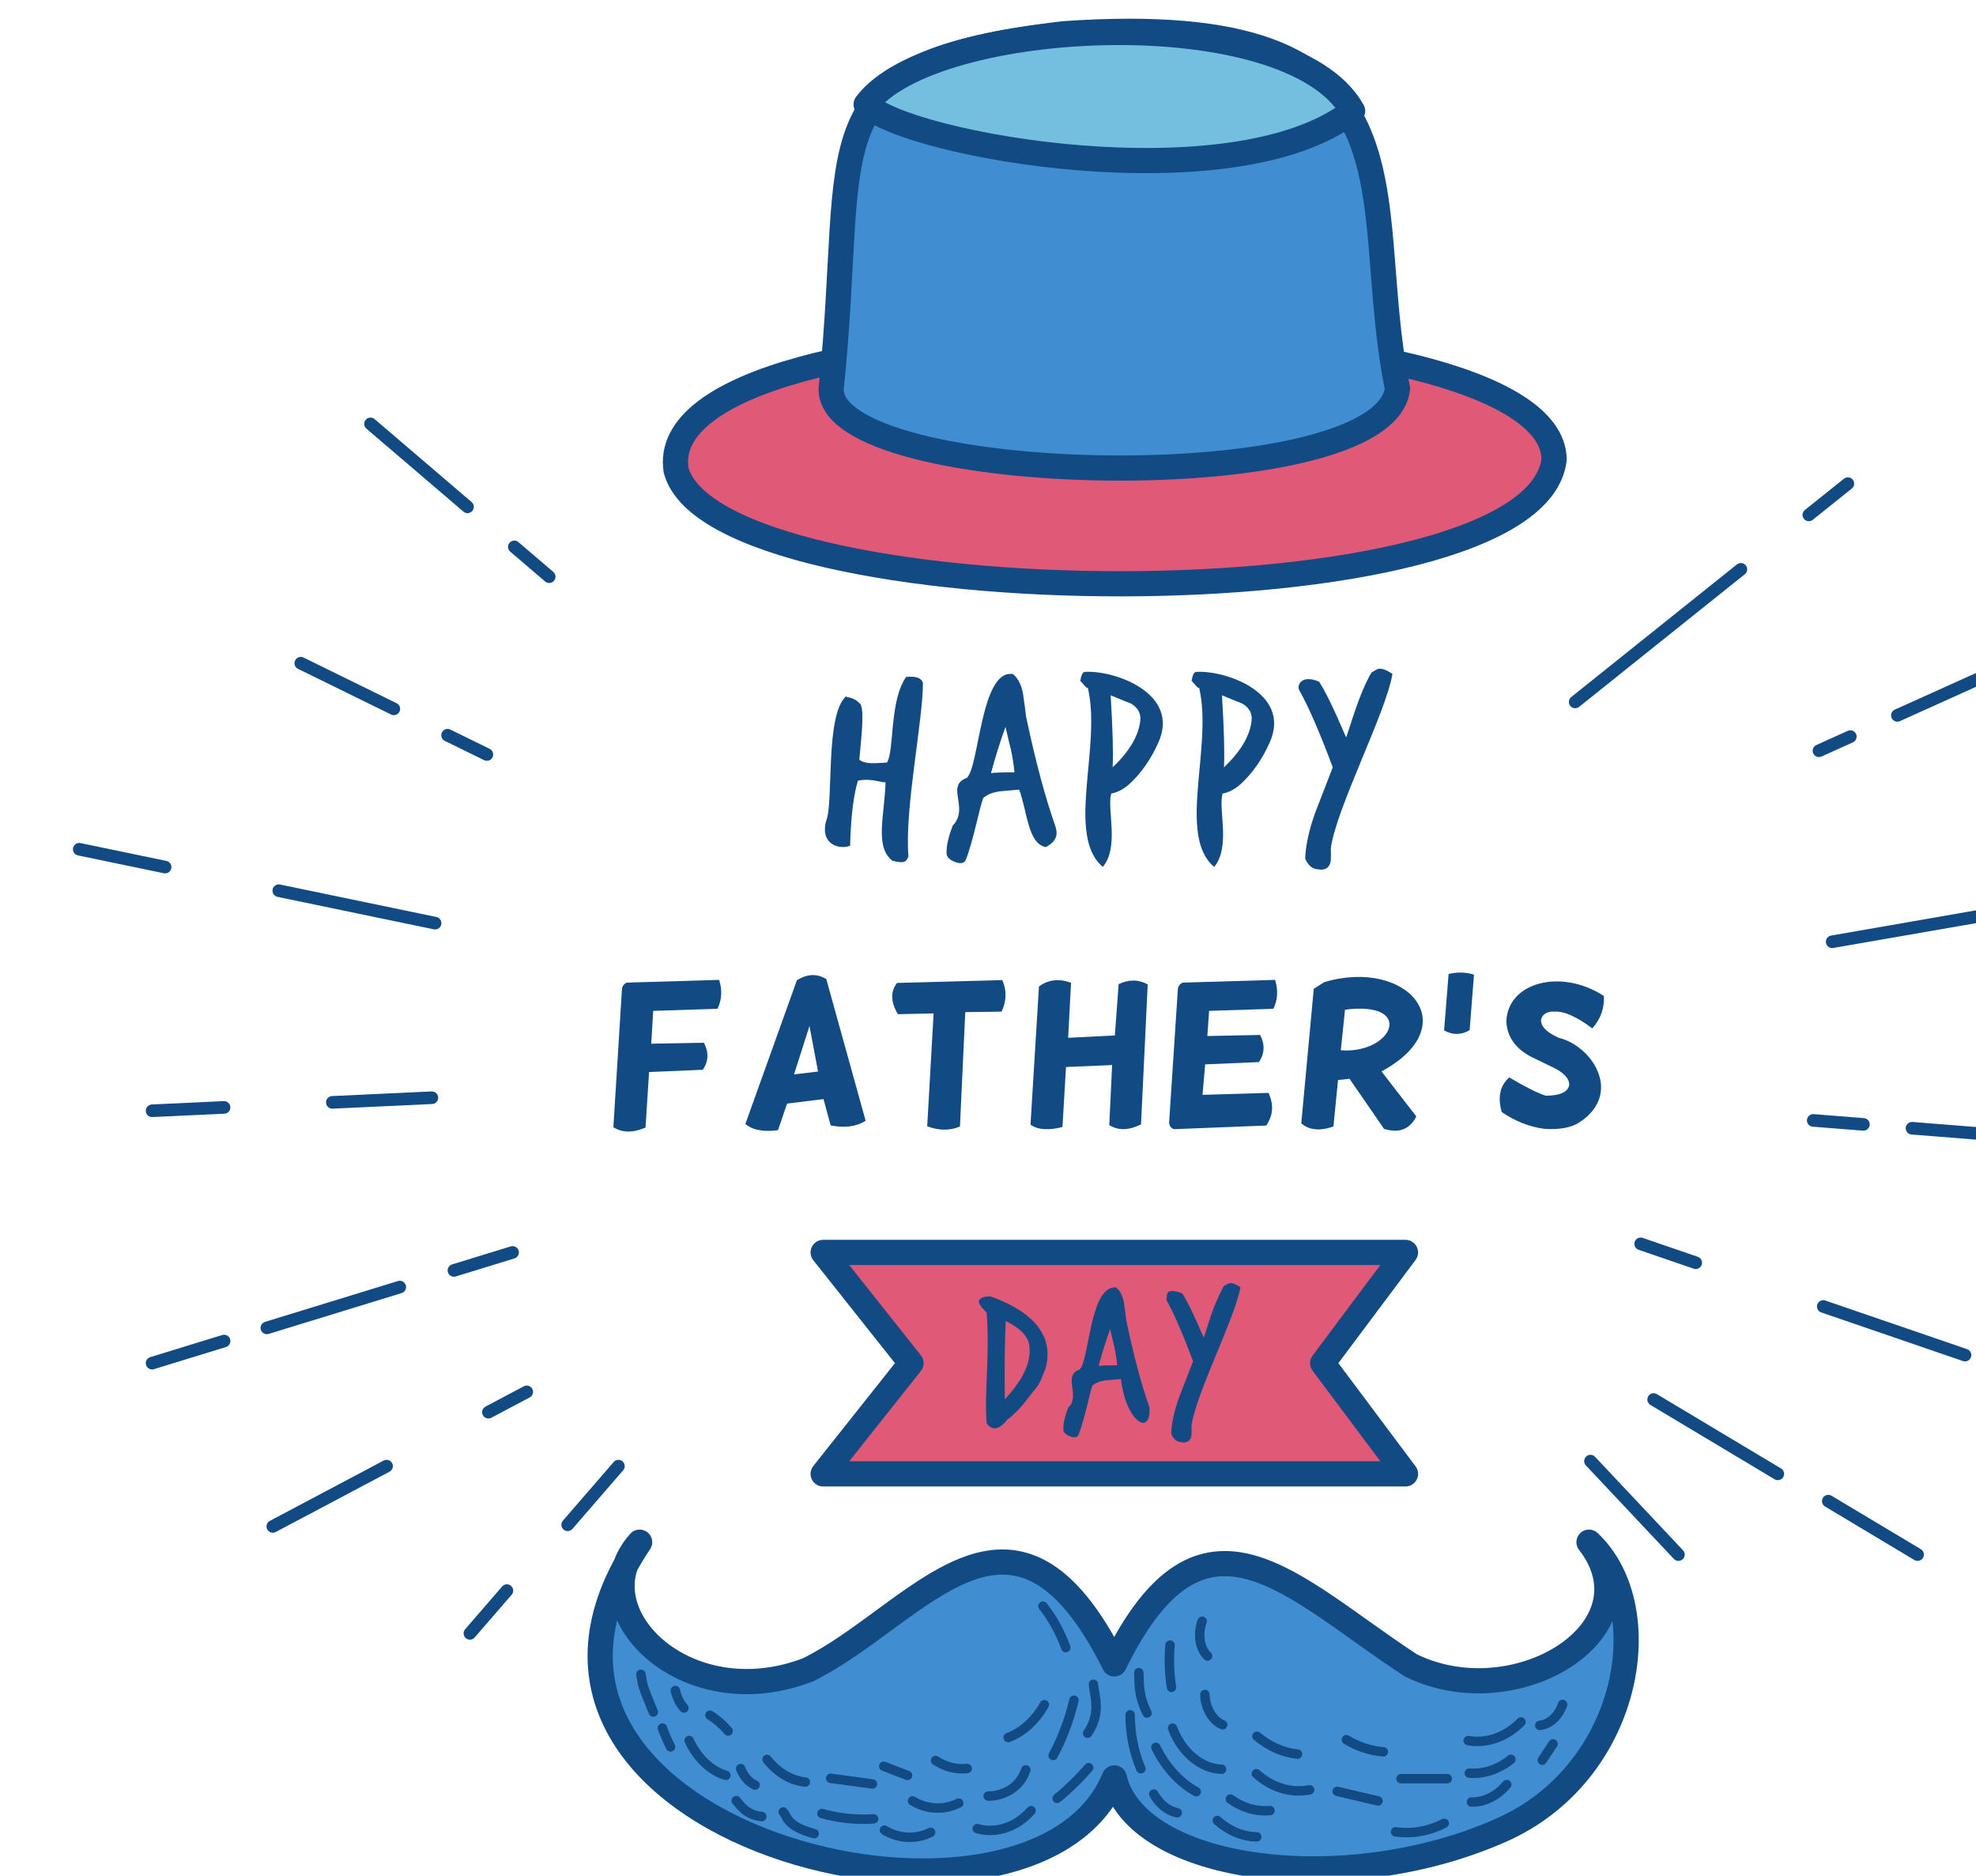 <svg width="157" height="149" viewBox="0 0 157 149" fill="none" xmlns="http://www.w3.org/2000/svg">
<g clip-path="url(#clip0_1_5413)">
<path fill-rule="evenodd" clip-rule="evenodd" d="M111.671 117.081H65.402L72.383 108.285L65.402 99.489H111.671L105.089 108.285L111.671 117.081Z" fill="#E05977"/>
<path fill-rule="evenodd" clip-rule="evenodd" d="M111.671 117.081H65.402L72.383 108.285L65.402 99.489H111.671L105.089 108.285L111.671 117.081Z" stroke="#124A83" stroke-width="2" stroke-linecap="round" stroke-linejoin="round"/>
<path fill-rule="evenodd" clip-rule="evenodd" d="M123.48 36.507C121.883 49.84 56.9 49.209 53.716 37.347C51.507 23 123.372 23.483 123.48 36.507Z" fill="#E05977"/>
<path fill-rule="evenodd" clip-rule="evenodd" d="M123.48 36.507C121.883 49.84 56.9 49.209 53.716 37.347C51.507 23 123.372 23.483 123.48 36.507Z" stroke="#124A83" stroke-width="2" stroke-linecap="round" stroke-linejoin="round"/>
<path fill-rule="evenodd" clip-rule="evenodd" d="M111.038 30.868C110.012 39.752 65.799 38.806 66.04 30.868C68.151 10.721 63.835 5.147 84.473 2.684C114.417 0.587 107.856 15.514 111.038 30.868Z" fill="#418DD2"/>
<path fill-rule="evenodd" clip-rule="evenodd" d="M111.038 30.868C110.012 39.752 65.799 38.806 66.04 30.868C68.151 10.721 63.835 5.147 84.473 2.684C114.417 0.587 107.856 15.514 111.038 30.868Z" stroke="#124A83" stroke-width="2" stroke-linecap="round" stroke-linejoin="round"/>
<path fill-rule="evenodd" clip-rule="evenodd" d="M107.471 8.818C98.03 16.183 72.075 11.557 68.817 8.291C74.038 1.283 102.491 -0.097 107.471 8.818Z" fill="#74BFDF"/>
<path fill-rule="evenodd" clip-rule="evenodd" d="M107.471 8.818C98.03 16.183 72.075 11.557 68.817 8.291C74.038 1.283 102.491 -0.097 107.471 8.818Z" stroke="#124A83" stroke-width="2" stroke-linecap="round" stroke-linejoin="round"/>
<path fill-rule="evenodd" clip-rule="evenodd" d="M73.33 54.258C73.326 57.324 71.862 64.24 72.178 68.046C71.982 68.408 71.952 68.643 70.914 68.378C69.465 67.278 70.288 64.787 70.359 62.127C70.144 62.24 69.294 61.777 68.165 62.016C67.81 63.184 67.603 64.905 67.545 67.181C66.743 67.511 65.132 67.123 65.639 65.208C66.255 63.791 65.532 56.779 67.234 55.3C67.252 55.479 67.737 55.241 68.387 55.965C68.684 56.594 68.414 58.773 68.276 60.354C68.453 60.487 68.675 60.568 68.941 60.598C69.118 60.628 69.37 60.635 69.695 60.62C70.123 60.591 70.382 60.575 70.471 60.575C71.071 59.661 70.649 55.677 72 53.771C72.783 53.697 73.226 53.859 73.33 54.258" fill="#124A83"/>
<path fill-rule="evenodd" clip-rule="evenodd" d="M80.601 61.351C80.556 60.805 80.46 60.191 80.313 59.511C80.164 58.92 80.025 58.329 79.891 57.738C79.448 58.965 79.064 60.191 78.739 61.417C78.975 61.373 79.595 61.351 80.601 61.351V61.351ZM83.837 65.585C83.92 65.889 84.272 66.696 83.083 67.292C81.663 67.009 81.63 64.473 80.978 62.726C80.475 62.77 79.972 62.814 79.47 62.858C78.894 62.933 78.443 63.11 78.118 63.391C77.838 64.105 77.321 66.831 76.744 68.289C76.625 68.555 76.374 68.629 75.99 68.511C75.502 68.348 75.244 68.126 75.214 67.846C75.17 67.284 75.332 66.531 75.702 65.585C77.052 64.165 75.086 62.441 76.81 61.794C77.81 60.976 77.908 53.104 80.49 53.549C80.904 53.903 81.169 54.435 81.288 55.144C81.376 55.75 81.457 56.356 81.532 56.962C82.271 60.45 83.039 63.324 83.837 65.585" fill="#124A83"/>
<path fill-rule="evenodd" clip-rule="evenodd" d="M90.597 57.273C90.671 56.682 90.42 56.217 89.843 55.877C89.814 55.877 89.282 55.663 88.247 55.234C88.409 57.953 88.461 59.859 88.403 60.953C89.718 59.711 90.45 58.485 90.597 57.273ZM92.038 58.98C91.505 60.185 90.693 61.462 89.577 62.416C89.149 62.756 88.72 62.962 88.292 63.036C87.933 64.302 88.954 67.25 87.627 68.866C84.656 66.38 87.547 59.269 86.43 54.635C86.326 54.679 86.217 54.508 85.831 54.081C85.906 53.608 86.031 53.372 86.208 53.372C88.555 53.231 93.789 55.071 92.038 58.98" fill="#124A83"/>
<path fill-rule="evenodd" clip-rule="evenodd" d="M99.442 57.273C99.516 56.682 99.265 56.217 98.688 55.877C98.659 55.877 98.127 55.663 97.092 55.234C97.254 57.953 97.306 59.859 97.248 60.953C98.563 59.711 99.295 58.485 99.442 57.273ZM100.883 58.98C100.35 60.185 99.538 61.462 98.422 62.416C97.994 62.756 97.565 62.962 97.137 63.036C96.778 64.302 97.799 67.25 96.472 68.866C93.501 66.38 96.392 59.269 95.275 54.635C95.171 54.679 95.062 54.508 94.676 54.081C94.751 53.608 94.876 53.372 95.053 53.372C97.4 53.231 102.634 55.071 100.883 58.98" fill="#124A83"/>
<path fill-rule="evenodd" clip-rule="evenodd" d="M110.636 53.527C110.115 56.641 106.177 64.172 105.738 67.381C105.752 67.869 105.752 68.179 105.738 68.312C105.693 68.829 105.419 69.088 104.917 69.088C104.819 69 104.148 69.245 103.699 68.201C103.742 67.122 104.016 65.889 104.518 64.5C104.976 63.318 105.435 62.135 105.893 60.953C104.843 58.145 103.949 56.091 103.21 54.791C103.049 54.347 103.469 53.586 104.807 54.148C105.321 54.96 105.909 56.138 106.956 58.581C107.292 57.682 107.981 55.101 108.974 53.416C109.459 53.173 109.55 52.846 110.636 53.527" fill="#124A83"/>
<path fill-rule="evenodd" clip-rule="evenodd" d="M57.141 77.839C57.396 78.657 57.352 79.422 57.008 80.136L51.899 80.3L51.743 82.909L55.93 82.831C56.326 83.592 56.297 84.308 55.844 84.98L51.571 85.159L51.289 89.573C50.294 90 49.443 89.99 48.735 89.542L49.422 78.495C49.48 78.292 49.602 78.147 49.789 78.058L57.141 77.839Z" fill="#124A83"/>
<path fill-rule="evenodd" clip-rule="evenodd" d="M64.316 81.503L63.089 85.347L64.996 85.12L64.316 81.503ZM65.652 77.776L68.777 89.026C68.063 89.495 67.136 89.62 65.996 89.401L65.433 87.308L62.535 87.667L61.816 89.776C60.655 89.933 59.79 89.769 59.222 89.284L63.316 77.87C64.139 77.355 64.918 77.323 65.652 77.776V77.776Z" fill="#124A83"/>
<path fill-rule="evenodd" clip-rule="evenodd" d="M79.639 77.855C79.998 78.688 79.978 79.523 79.577 80.362L76.694 80.401L76.272 89.487C75.48 89.826 74.613 89.82 73.67 89.472L74.178 80.502L71.342 80.566C70.764 79.591 70.741 78.763 71.272 78.082L79.639 77.855Z" fill="#124A83"/>
<path fill-rule="evenodd" clip-rule="evenodd" d="M85.096 78.073L84.869 82.44L88.58 82.253L88.877 78.182C89.679 77.792 90.45 77.797 91.19 78.198L90.658 89.315C89.695 89.8 88.854 89.82 88.135 89.378L88.362 84.604L84.698 84.76L84.416 89.526C83.296 89.812 82.45 89.75 81.877 89.339L82.549 78.362C83.31 77.81 84.159 77.714 85.096 78.073" fill="#124A83"/>
<path fill-rule="evenodd" clip-rule="evenodd" d="M101.31 77.839C101.565 78.657 101.521 79.422 101.177 80.136L96.068 80.3L95.927 82.3L100.123 82.214C100.513 82.975 100.482 83.693 100.029 84.37L95.755 84.55L95.544 86.972L100.787 86.816C101.219 87.737 101.159 88.602 100.607 89.409L93.302 89.698C93.079 89.656 92.94 89.492 92.888 89.206L93.591 78.495C93.649 78.292 93.771 78.147 93.958 78.058L101.31 77.839Z" fill="#124A83"/>
<path fill-rule="evenodd" clip-rule="evenodd" d="M106.867 80.206L106.531 83.433C110.687 83.736 112.467 79.493 106.867 80.206ZM105.219 78.018C111.8 76.064 116.497 81.46 109.765 85.112L112.531 88.683C112.02 89.708 111.167 90.039 109.969 89.675L107.226 85.698L106.312 85.792L105.945 89.487C104.878 89.862 104.026 89.779 103.39 89.237L104.383 78.55L105.219 78.018Z" fill="#124A83"/>
<path fill-rule="evenodd" clip-rule="evenodd" d="M117.113 77.425L116.769 81.831C116.102 82.227 115.426 82.235 114.738 81.855L115.097 77.37C115.821 77.204 116.493 77.222 117.113 77.425" fill="#124A83"/>
<path fill-rule="evenodd" clip-rule="evenodd" d="M119.319 88.339C118.98 87.157 119.178 86.24 119.913 85.589C121.252 86.376 122.222 86.86 122.827 87.042C123.952 87.032 124.569 86.751 124.678 86.198C124.705 85.756 124.361 85.329 123.647 84.917L121.639 83.941C120.384 83.274 119.733 82.334 119.686 81.12C119.802 78.026 124.048 76.905 127.436 79.12C127.478 80.105 127.171 80.962 126.514 81.691C125.249 80.743 124.236 80.3 123.475 80.362C122.461 80.268 121.627 81.46 123.85 82.441C126.497 83.083 128.933 86.81 125.569 89.105C124.913 89.563 123.965 89.753 122.725 89.675C121.543 89.524 120.408 89.079 119.319 88.339" fill="#124A83"/>
<path fill-rule="evenodd" clip-rule="evenodd" d="M81.787 106.888C81.682 106.15 81.055 105.499 79.906 104.937C79.824 106.894 79.801 108.968 79.836 111.159C80.775 110.13 81.995 108.612 81.787 106.888ZM83.053 108.769C82.934 109.038 82.824 109.308 82.719 109.577C82.578 109.893 82.425 110.146 82.262 110.333C81.782 110.858 81.173 111.919 79.994 112.811C79.87 112.978 79.08 114.012 78.394 113.075C78.194 110.702 78.654 107.596 78.394 104.269C78.383 104.258 78.254 104.123 78.008 103.865C77.99 103.741 77.385 103.292 78.201 103.021C78.353 102.998 78.506 102.98 78.658 102.969C80.295 103.546 84.105 105.172 83.053 108.769Z" fill="#124A83"/>
<path fill-rule="evenodd" clip-rule="evenodd" d="M88.765 108.453C88.73 108.019 88.653 107.533 88.536 106.994C88.419 106.525 88.308 106.057 88.203 105.588C87.851 106.56 87.546 107.533 87.288 108.506C87.476 108.471 87.968 108.453 88.765 108.453ZM91.33 111.81C91.465 114.143 89.451 112.958 89.064 109.543C88.665 109.578 88.266 109.613 87.869 109.648C87.411 109.707 87.054 109.848 86.796 110.07C86.582 110.586 86.343 112.157 85.706 113.954C85.613 114.165 85.413 114.224 85.109 114.13C84.722 114.001 84.517 113.825 84.494 113.603C84.458 113.158 84.587 112.56 84.88 111.81C85.871 110.901 84.418 109.241 85.759 108.805C86.583 108.104 86.541 102.123 88.677 102.266C89.004 102.547 89.215 102.969 89.31 103.532C89.38 104.012 89.444 104.493 89.503 104.973C90.088 107.738 90.698 110.017 91.33 111.81" fill="#124A83"/>
<path fill-rule="evenodd" clip-rule="evenodd" d="M98.554 102.248C98.168 104.624 95.039 110.651 94.67 113.233C94.682 113.62 94.682 113.866 94.67 113.972C94.635 114.382 94.418 114.587 94.02 114.587C93.942 114.517 93.41 114.712 93.053 113.884C93.088 113.028 93.305 112.05 93.703 110.948C94.067 110.011 94.43 109.074 94.793 108.136C93.961 105.91 93.252 104.281 92.666 103.25C92.77 102.954 92.465 102.213 93.932 102.74C94.34 103.384 94.806 104.318 95.637 106.255C95.985 105.385 96.182 104.137 97.237 102.16C97.619 101.968 97.694 101.707 98.554 102.248" fill="#124A83"/>
<path fill-rule="evenodd" clip-rule="evenodd" d="M126.251 122.506C131.668 129.481 120.418 136.388 112.091 132.29C102.572 126.075 95.573 117.791 88.536 132.177C80.48 116.02 72.931 128.318 64.219 132.638C54.39 136.438 46.01 127.877 50.822 122.506C35.319 145.585 81.994 157.229 88.536 141.23C90.275 148.688 106.856 150.887 119.228 145.402C129.527 140.901 131.82 127.755 126.251 122.506" fill="#136C99"/>
<path fill-rule="evenodd" clip-rule="evenodd" d="M126.251 122.506C131.668 129.481 120.418 136.388 112.091 132.29C102.572 126.075 95.573 117.791 88.536 132.177C80.48 116.02 72.931 128.318 64.219 132.638C54.39 136.438 46.01 127.877 50.822 122.506C35.319 145.585 81.994 157.229 88.536 141.23C90.275 148.688 106.856 150.887 119.228 145.402C129.527 140.901 131.82 127.755 126.251 122.506" fill="#418DD2"/>
<path fill-rule="evenodd" clip-rule="evenodd" d="M126.251 122.506C131.668 129.481 120.418 136.388 112.091 132.29C102.572 126.075 95.573 117.791 88.536 132.177C80.48 116.02 72.931 128.318 64.219 132.638C54.39 136.438 46.01 127.877 50.822 122.506C35.319 145.585 81.994 157.229 88.536 141.23C90.275 148.688 106.856 150.887 119.228 145.402C129.527 140.901 131.82 127.755 126.251 122.506V122.506Z" stroke="#124A83" stroke-width="2" stroke-linecap="round" stroke-linejoin="round"/>
<path d="M91.838 138.805C92.605 140.37 93.739 141.617 95.046 142.329" stroke="#124A83" stroke-width="0.75" stroke-linecap="round" stroke-linejoin="round"/>
<path d="M93.167 137.282C93.881 139.194 95.441 140.502 97.058 140.542" stroke="#124A83" stroke-width="0.75" stroke-linecap="round" stroke-linejoin="round"/>
<path d="M96.719 144.616C97.638 145.441 98.744 145.899 99.856 145.916" stroke="#124A83" stroke-width="0.75" stroke-linecap="round" stroke-linejoin="round"/>
<path d="M97.756 142.91C98.711 143.602 99.819 143.925 100.905 143.828" stroke="#124A83" stroke-width="0.75" stroke-linecap="round" stroke-linejoin="round"/>
<path d="M99.821 140.9C101.044 142.003 102.587 142.469 104.051 142.179" stroke="#124A83" stroke-width="0.75" stroke-linecap="round" stroke-linejoin="round"/>
<path d="M99.869 137.921C100.834 138.731 101.951 139.224 103.092 139.342" stroke="#124A83" stroke-width="0.75" stroke-linecap="round" stroke-linejoin="round"/>
<path d="M106.246 142.299C107.327 142.554 108.407 142.808 109.488 143.063" stroke="#124A83" stroke-width="0.75" stroke-linecap="round" stroke-linejoin="round"/>
<path d="M110.882 145.515C112.188 145.701 113.528 145.466 114.751 144.836" stroke="#124A83" stroke-width="0.75" stroke-linecap="round" stroke-linejoin="round"/>
<path d="M111.316 141.293H114.99" stroke="#124A83" stroke-width="0.75" stroke-linecap="round" stroke-linejoin="round"/>
<path d="M106.974 138.199C107.899 138.753 108.9 139.081 109.913 139.159" stroke="#124A83" stroke-width="0.75" stroke-linecap="round" stroke-linejoin="round"/>
<path d="M116.654 138.27C118.127 138.528 119.671 137.983 120.847 136.789" stroke="#124A83" stroke-width="0.75" stroke-linecap="round" stroke-linejoin="round"/>
<path d="M116.738 140.852C117.891 140.945 119.064 140.558 120.048 139.76" stroke="#124A83" stroke-width="0.75" stroke-linecap="round" stroke-linejoin="round"/>
<path d="M116.913 143.148C117.935 143.172 118.959 142.666 119.718 141.761" stroke="#124A83" stroke-width="0.75" stroke-linecap="round" stroke-linejoin="round"/>
<path d="M122.339 137.059C123.11 136.991 123.836 136.328 124.154 135.398" stroke="#124A83" stroke-width="0.75" stroke-linecap="round" stroke-linejoin="round"/>
<path d="M122.538 139.823C122.823 139.392 123.108 138.962 123.393 138.531" stroke="#124A83" stroke-width="0.75" stroke-linecap="round" stroke-linejoin="round"/>
<path d="M92.963 130.683C92.867 131.8 92.907 132.936 93.079 134.037" stroke="#124A83" stroke-width="0.75" stroke-linecap="round" stroke-linejoin="round"/>
<path d="M89.796 136.217C89.792 137.711 90.09 139.203 90.648 140.503" stroke="#124A83" stroke-width="0.75" stroke-linecap="round" stroke-linejoin="round"/>
<path d="M95.731 134.603C95.759 135.687 96.358 136.706 97.148 137.011" stroke="#124A83" stroke-width="0.75" stroke-linecap="round" stroke-linejoin="round"/>
<path d="M95.516 128.787C95.142 129.806 95.324 130.973 95.945 131.548" stroke="#124A83" stroke-width="0.75" stroke-linecap="round" stroke-linejoin="round"/>
<path d="M50.922 132.999C51.117 134.046 50.951 133.669 51.909 136.001" stroke="#124A83" stroke-width="0.75" stroke-linecap="round" stroke-linejoin="round"/>
<path d="M86.878 133.79C86.93 134.645 87.541 136.05 86.416 137.681" stroke="#124A83" stroke-width="0.75" stroke-linecap="round" stroke-linejoin="round"/>
<path d="M85.328 135.062C84.957 136.628 84.395 138.115 83.674 139.45" stroke="#124A83" stroke-width="0.75" stroke-linecap="round" stroke-linejoin="round"/>
<path d="M83.996 142.856C84.88 142.135 85.718 141.318 86.501 140.417" stroke="#124A83" stroke-width="0.75" stroke-linecap="round" stroke-linejoin="round"/>
<path d="M77.647 145.261C79.136 145.688 80.768 145.144 81.923 143.833" stroke="#124A83" stroke-width="0.75" stroke-linecap="round" stroke-linejoin="round"/>
<path d="M78.512 142.674C79.153 142.704 80.912 142.382 81.503 140.595" stroke="#124A83" stroke-width="0.75" stroke-linecap="round" stroke-linejoin="round"/>
<path d="M80.101 138.025C81.243 137.605 82.272 136.671 82.978 135.416" stroke="#124A83" stroke-width="0.75" stroke-linecap="round" stroke-linejoin="round"/>
<path d="M74.333 139.851C75.107 140.356 75.986 140.579 76.848 140.487" stroke="#124A83" stroke-width="0.75" stroke-linecap="round" stroke-linejoin="round"/>
<path d="M72.502 143.059C73.645 143.751 74.997 143.815 76.175 143.233" stroke="#124A83" stroke-width="0.75" stroke-linecap="round" stroke-linejoin="round"/>
<path d="M70.269 145.383C71.412 146.074 72.764 146.138 73.942 145.557" stroke="#124A83" stroke-width="0.75" stroke-linecap="round" stroke-linejoin="round"/>
<path d="M65.301 144.062C66.65 144.435 68.035 144.58 69.411 144.489" stroke="#124A83" stroke-width="0.75" stroke-linecap="round" stroke-linejoin="round"/>
<path d="M66.003 141.264C67.108 141.414 68.214 141.563 69.319 141.713" stroke="#124A83" stroke-width="0.75" stroke-linecap="round" stroke-linejoin="round"/>
<path d="M60.949 139.765C61.763 140.803 62.858 141.45 63.987 141.562" stroke="#124A83" stroke-width="0.75" stroke-linecap="round" stroke-linejoin="round"/>
<path d="M54.757 138.262C55.393 139.654 56.474 140.678 57.677 141.03" stroke="#124A83" stroke-width="0.75" stroke-linecap="round" stroke-linejoin="round"/>
<path d="M56.408 136.249C56.932 136.574 57.42 136.999 57.853 137.505" stroke="#124A83" stroke-width="0.75" stroke-linecap="round" stroke-linejoin="round"/>
<path d="M70.214 140.308C70.844 140.55 71.475 140.792 72.106 141.034" stroke="#124A83" stroke-width="0.75" stroke-linecap="round" stroke-linejoin="round"/>
<path d="M82.865 127.591C83.615 128.53 84.234 129.651 84.68 130.88" stroke="#124A83" stroke-width="0.75" stroke-linecap="round" stroke-linejoin="round"/>
<path d="M53.657 134.289C53.779 134.824 54.02 135.311 54.34 135.678" stroke="#124A83" stroke-width="0.75" stroke-linecap="round" stroke-linejoin="round"/>
<path d="M52.632 137.275C52.818 137.795 53.034 138.295 53.279 138.769" stroke="#124A83" stroke-width="0.75" stroke-linecap="round" stroke-linejoin="round"/>
<path d="M58.851 140.492C59.08 141.104 59.502 141.587 59.994 141.8" stroke="#124A83" stroke-width="0.75" stroke-linecap="round" stroke-linejoin="round"/>
<path d="M62.23 143.938C62.532 144.172 62.367 145.046 64.69 145.658" stroke="#124A83" stroke-width="0.75" stroke-linecap="round" stroke-linejoin="round"/>
<path d="M58.497 143.041C58.771 143.306 59.211 144.175 60.53 144.303" stroke="#124A83" stroke-width="0.75" stroke-linecap="round" stroke-linejoin="round"/>
<path d="M90.482 132.872C90.535 133.648 90.402 134.601 91.137 136.078" stroke="#124A83" stroke-width="0.75" stroke-linecap="round" stroke-linejoin="round"/>
<path d="M91.669 142.516C92.11 143.308 92.797 143.855 93.534 144.002" stroke="#124A83" stroke-width="0.75" stroke-linecap="round" stroke-linejoin="round"/>
<path d="M150.754 56.827L161.718 51.883" stroke="#124A83" stroke-linecap="round" stroke-linejoin="round"/>
<path d="M144.522 59.638L147.015 58.513" stroke="#124A83" stroke-linecap="round" stroke-linejoin="round"/>
<path d="M143.716 40.903L146.821 38.418" stroke="#124A83" stroke-linecap="round" stroke-linejoin="round"/>
<path d="M125.153 55.761L138.319 45.224" stroke="#124A83" stroke-linecap="round" stroke-linejoin="round"/>
<path d="M126.368 116.067L133.355 123.492" stroke="#124A83" stroke-linecap="round" stroke-linejoin="round"/>
<path d="M40.276 126.352L37.336 129.75" stroke="#124A83" stroke-linecap="round" stroke-linejoin="round"/>
<path d="M49.136 116.466L45.103 121.126" stroke="#124A83" stroke-linecap="round" stroke-linejoin="round"/>
<path d="M37.146 40.262L29.438 33.672" stroke="#124A83" stroke-linecap="round" stroke-linejoin="round"/>
<path d="M43.637 45.812L40.866 43.443" stroke="#124A83" stroke-linecap="round" stroke-linejoin="round"/>
<path d="M31.291 56.31L23.898 52.683" stroke="#124A83" stroke-linecap="round" stroke-linejoin="round"/>
<path d="M38.685 59.936L35.561 58.403" stroke="#124A83" stroke-linecap="round" stroke-linejoin="round"/>
<path d="M13.118 68.879L6.296 67.462" stroke="#124A83" stroke-linecap="round" stroke-linejoin="round"/>
<path d="M34.57 73.333L22.15 70.754" stroke="#124A83" stroke-linecap="round" stroke-linejoin="round"/>
<path d="M17.804 87.97L12.084 88.237" stroke="#124A83" stroke-linecap="round" stroke-linejoin="round"/>
<path d="M34.315 87.2L26.406 87.569" stroke="#124A83" stroke-linecap="round" stroke-linejoin="round"/>
<path d="M17.804 106.528L12.084 108.285" stroke="#124A83" stroke-linecap="round" stroke-linejoin="round"/>
<path d="M31.763 102.241L21.204 105.484" stroke="#124A83" stroke-linecap="round" stroke-linejoin="round"/>
<path d="M40.728 99.488L36.066 100.92" stroke="#124A83" stroke-linecap="round" stroke-linejoin="round"/>
<path d="M30.715 116.466L21.674 121.256" stroke="#124A83" stroke-linecap="round" stroke-linejoin="round"/>
<path d="M41.852 110.566L38.806 112.18" stroke="#124A83" stroke-linecap="round" stroke-linejoin="round"/>
<path d="M145.263 119.245L152.359 123.492" stroke="#124A83" stroke-linecap="round" stroke-linejoin="round"/>
<path d="M131.386 111.174L141.254 117.081" stroke="#124A83" stroke-linecap="round" stroke-linejoin="round"/>
<path d="M144.864 103.783L156.126 107.645" stroke="#124A83" stroke-linecap="round" stroke-linejoin="round"/>
<path d="M130.356 98.808L134.733 100.309" stroke="#124A83" stroke-linecap="round" stroke-linejoin="round"/>
<path d="M151.916 89.624L162.52 90.465" stroke="#124A83" stroke-linecap="round" stroke-linejoin="round"/>
<path d="M144.068 89.003L148.053 89.318" stroke="#124A83" stroke-linecap="round" stroke-linejoin="round"/>
<path d="M145.573 74.812L157.113 72.804" stroke="#124A83" stroke-linecap="round" stroke-linejoin="round"/>
</g>
<defs>
<clipPath id="clip0_1_5413">
<rect width="157" height="149" fill="white"/>
</clipPath>
</defs>
</svg>
